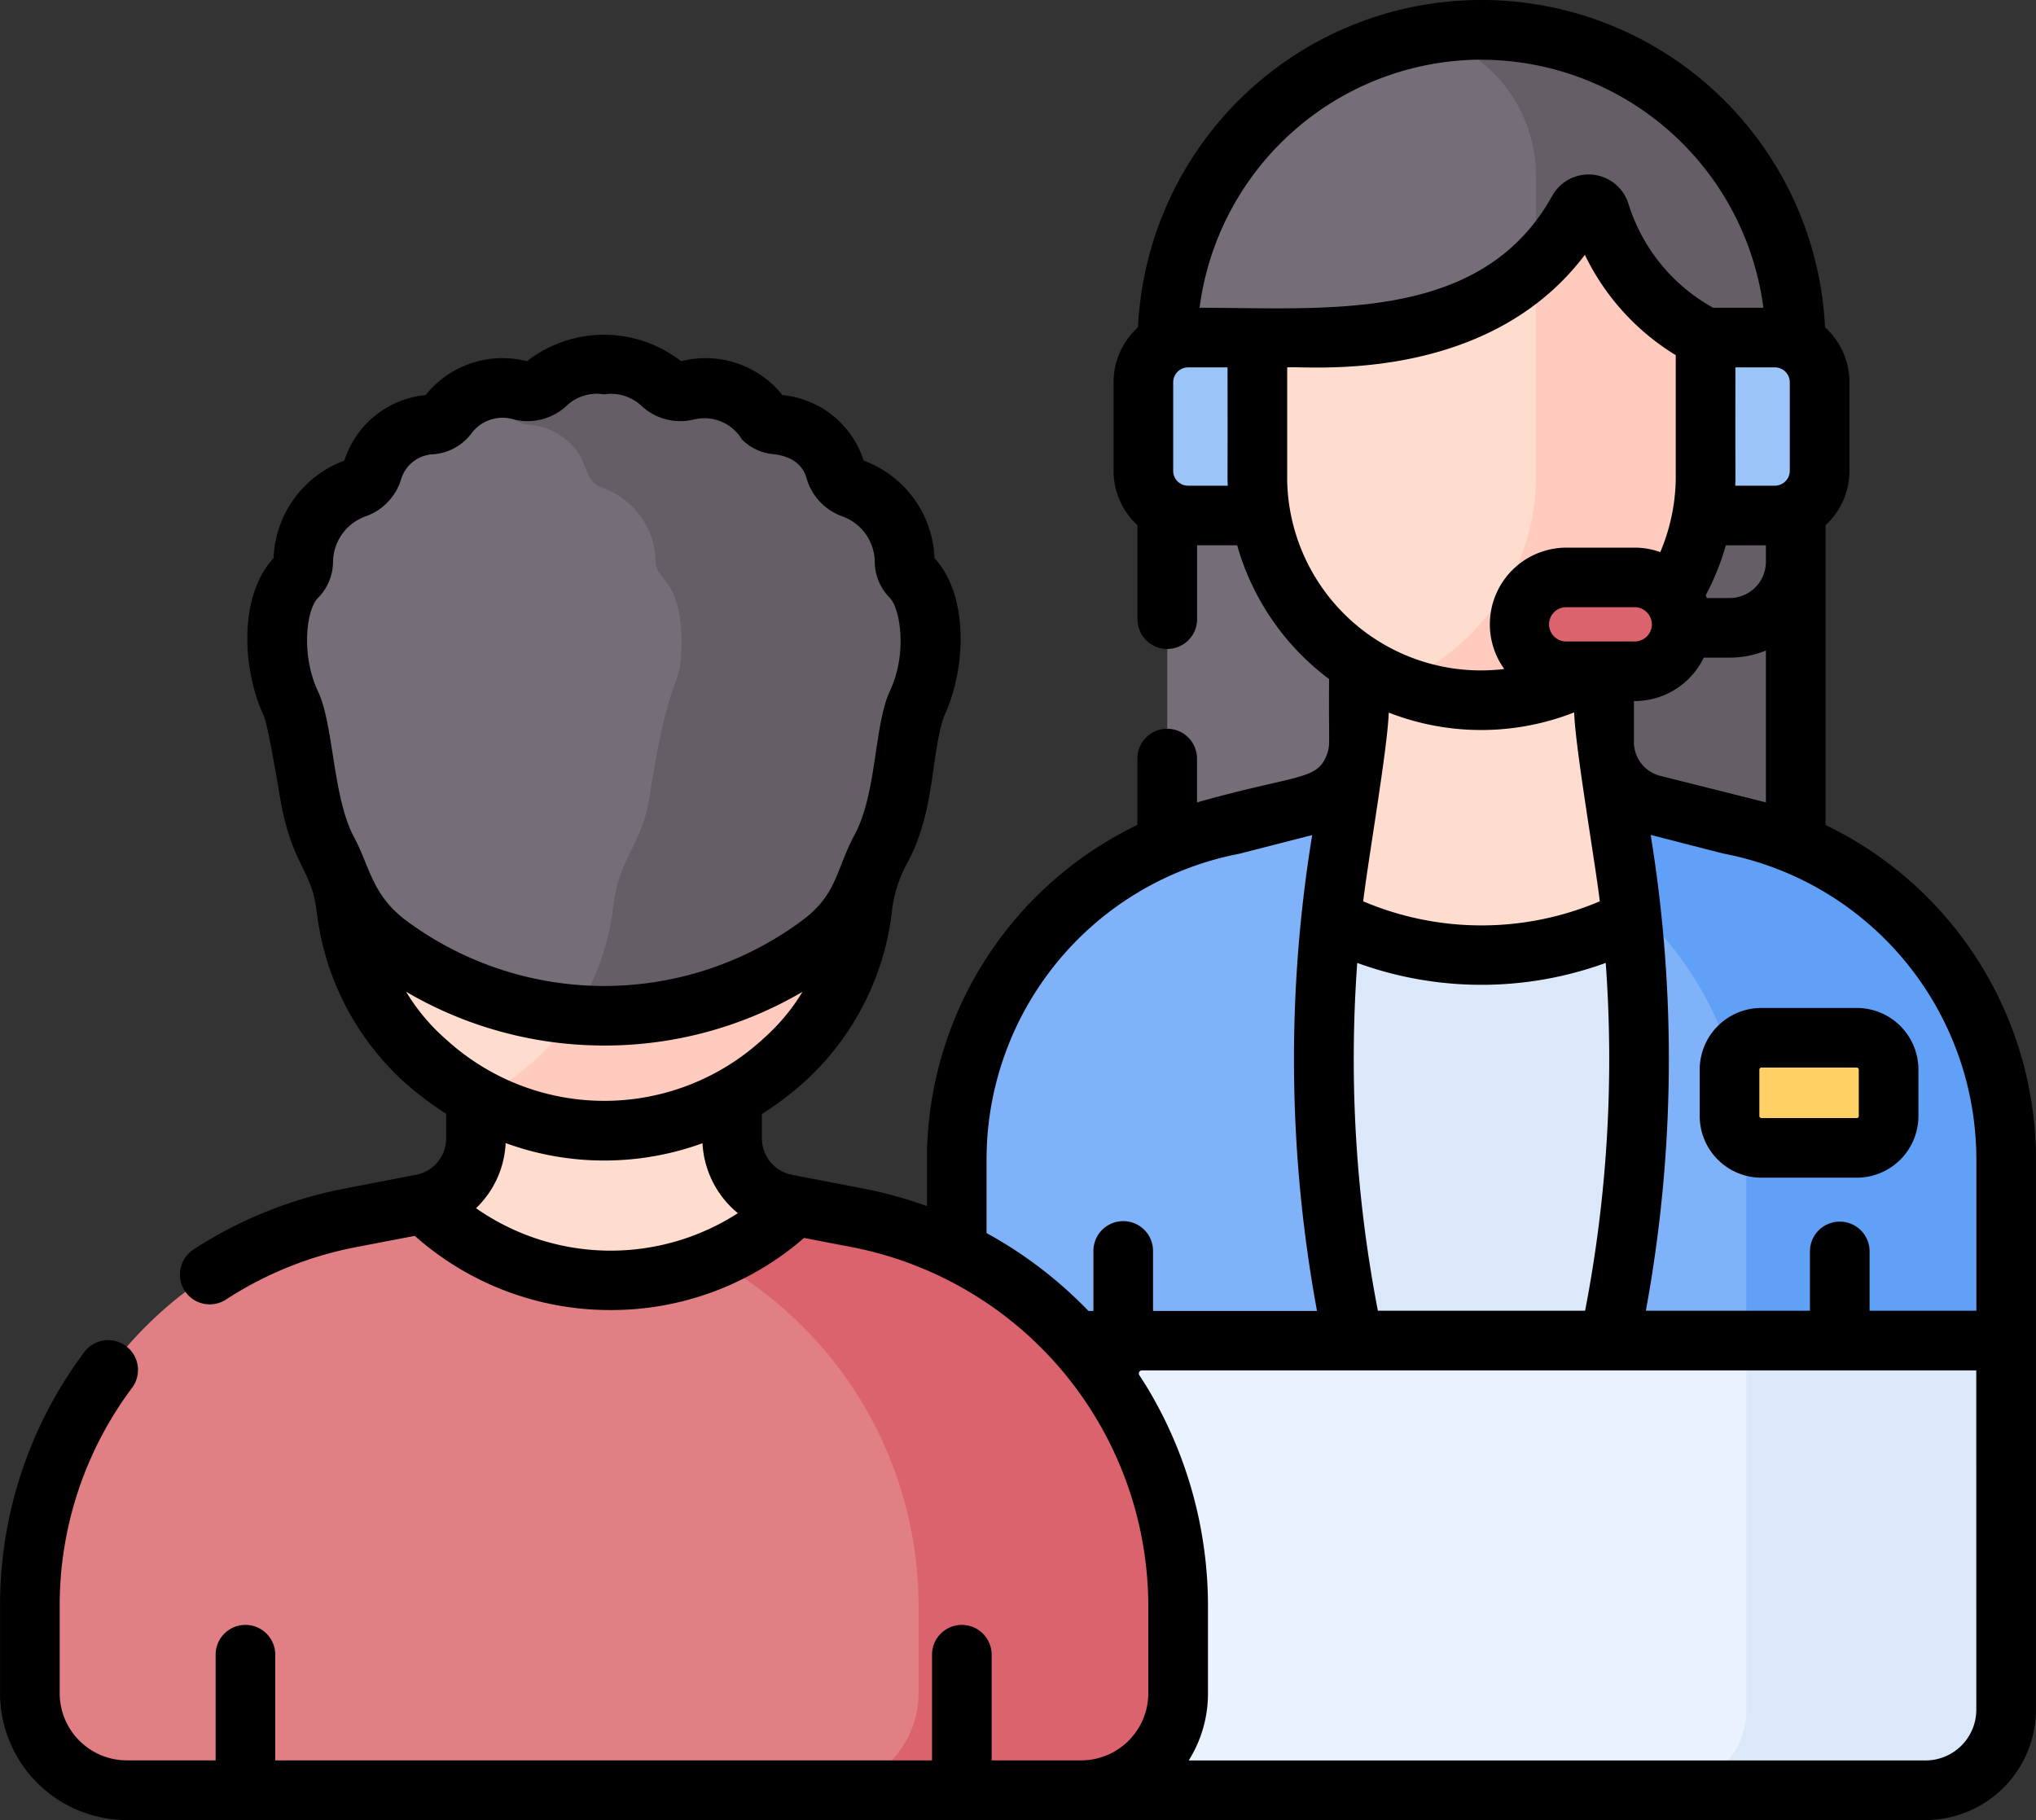 <svg xmlns="http://www.w3.org/2000/svg" width="127" height="113.542" viewBox="0 0 127 113.542">
  <rect x="0" y="0" width="127" height="113.542" fill="#333333" stroke="none"/>
  <g id="Grupo_94660" data-name="Grupo 94660" transform="translate(-188.889 -196)">
    <g id="Grupo_94995" data-name="Grupo 94995" transform="translate(190.749 197.86)">
      <g id="Grupo_94994" data-name="Grupo 94994">
        <g id="Grupo_94993" data-name="Grupo 94993">
          <g id="Grupo_94992" data-name="Grupo 94992">
            <g id="Grupo_94991" data-name="Grupo 94991">
              <g id="Grupo_94978" data-name="Grupo 94978" transform="translate(57.82)">
                <path id="Trazado_152010" data-name="Trazado 152010" d="M305.037,217.563a19.6,19.6,0,1,0-39.194,0s-.006,28.734-.007,33.222h39.208c0-4.488-.008-33.222-.008-33.222Z" transform="translate(-252.71 -197.966)" fill="#756e78"/>
                <g id="Grupo_94960" data-name="Grupo 94960" transform="translate(29.322)">
                  <path id="Trazado_152011" data-name="Trazado 152011" d="M305.958,217.563a19.58,19.58,0,0,0-23-19.3,9.14,9.14,0,0,1,6.806,8.836v43.681h16.205C305.963,246.3,305.958,217.563,305.958,217.563Z" transform="translate(-282.953 -197.966)" fill="#665e66"/>
                </g>
                <g id="Grupo_94962" data-name="Grupo 94962" transform="translate(44.476 19.196)">
                  <g id="Grupo_94961" data-name="Grupo 94961">
                    <path id="Trazado_152012" data-name="Trazado 152012" d="M298.968,218.254v11.1h6.554a2.79,2.79,0,0,0,2.79-2.79v-5.521a2.79,2.79,0,0,0-2.79-2.79Z" transform="translate(-298.968 -218.254)" fill="#9bc4f9"/>
                  </g>
                </g>
                <g id="Grupo_94964" data-name="Grupo 94964" transform="translate(11.64 19.196)">
                  <g id="Grupo_94963" data-name="Grupo 94963">
                    <path id="Trazado_152013" data-name="Trazado 152013" d="M273.61,218.254v11.1h-6.554a2.79,2.79,0,0,1-2.79-2.79v-5.521a2.79,2.79,0,0,1,2.79-2.79Z" transform="translate(-264.265 -218.254)" fill="#9bc4f9"/>
                  </g>
                </g>
                <g id="Grupo_94968" data-name="Grupo 94968" transform="translate(0 33.493)">
                  <g id="Grupo_94967" data-name="Grupo 94967">
                    <g id="Grupo_94966" data-name="Grupo 94966">
                      <g id="Grupo_94965" data-name="Grupo 94965">
                        <path id="Trazado_152014" data-name="Trazado 152014" d="M301.159,258.373l-4.6-10.109c-.047-.009-.093-.023-.139-.033a4,4,0,0,1-3.1-3.892V233.364h-15.29v10.975a4,4,0,0,1-3.1,3.892c-.046.01-.092.024-.139.033l-4.6,10.109Z" transform="translate(-252.944 -233.364)" fill="#ffddce"/>
                        <path id="Trazado_152015" data-name="Trazado 152015" d="M301.048,250.555l-.105.093a20.711,20.711,0,0,1-32.5,0l-.115-.09a21.264,21.264,0,0,0-16.363,20.691v12.909h65.459V271.249a21.263,21.263,0,0,0-16.374-20.694Z" transform="translate(-251.963 -234.289)" fill="#dbe8f9"/>
                        <path id="Trazado_152016" data-name="Trazado 152016" d="M295.487,249.792l-.6-3.372a4,4,0,0,0,2.855,2.513c.046.01.092.024.139.033l4.6,1.18a21.264,21.264,0,0,1,17.245,20.88v12.909H294.634A84.964,84.964,0,0,0,295.487,249.792Z" transform="translate(-254.259 -234.067)" fill="#7fb2f9"/>
                        <path id="Trazado_152017" data-name="Trazado 152017" d="M302.488,250.146l-4.6-1.18c-.047-.009-.093-.023-.139-.033a4,4,0,0,1-2.855-2.513l.6,3.372c.312,1.738.562,3.484.765,5.233a21.247,21.247,0,0,1,7.263,16v12.909h16.206V271.027A21.264,21.264,0,0,0,302.488,250.146Z" transform="translate(-254.273 -234.067)" fill="#60a0f7"/>
                        <path id="Trazado_152018" data-name="Trazado 152018" d="M276.2,249.792l.6-3.372a4,4,0,0,1-2.855,2.513c-.046.01-.092.024-.139.033l-4.6,1.18a21.263,21.263,0,0,0-17.245,20.88v12.909h25.084a84.98,84.98,0,0,1-.852-34.143Z" transform="translate(-251.963 -234.067)" fill="#7fb2f9"/>
                      </g>
                    </g>
                  </g>
                  <path id="Trazado_152019" data-name="Trazado 152019" d="M304.893,271.294h5.954a1.984,1.984,0,0,0,1.984-1.984V266.4a1.984,1.984,0,0,0-1.984-1.984h-5.954a1.985,1.985,0,0,0-1.985,1.984v2.907A1.985,1.985,0,0,0,304.893,271.294Z" transform="translate(-254.704 -235.035)" fill="#ffd064"/>
                </g>
                <g id="Grupo_94977" data-name="Grupo 94977" transform="translate(18.753 10.882)">
                  <g id="Grupo_94976" data-name="Grupo 94976">
                    <g id="Grupo_94975" data-name="Grupo 94975">
                      <g id="Grupo_94974" data-name="Grupo 94974">
                        <g id="Grupo_94973" data-name="Grupo 94973">
                          <g id="Grupo_94970" data-name="Grupo 94970" transform="translate(0 0)">
                            <g id="Grupo_94969" data-name="Grupo 94969">
                              <path id="Trazado_152020" data-name="Trazado 152020" d="M299.738,217.781a13.114,13.114,0,0,1-6.59-7.8.741.741,0,0,0-1.355-.13c-3.036,5.466-9.082,7.93-16.044,7.93h-3.966v8.853a13.98,13.98,0,0,0,27.956,0Z" transform="translate(-271.782 -209.467)" fill="#ffddce"/>
                            </g>
                          </g>
                          <path id="Trazado_152021" data-name="Trazado 152021" d="M293.642,209.981a.741.741,0,0,0-1.355-.13,13.823,13.823,0,0,1-2.635,3.382v13.4a13.988,13.988,0,0,1-8.688,12.731,13.982,13.982,0,0,0,19.267-12.731v-8.853a13.112,13.112,0,0,1-6.589-7.8Z" transform="translate(-272.276 -209.467)" fill="#ffcbbe"/>
                          <g id="Grupo_94972" data-name="Grupo 94972" transform="translate(16.362 23.274)">
                            <g id="Grupo_94971" data-name="Grupo 94971">
                              <path id="Trazado_152022" data-name="Trazado 152022" d="M296.246,239.926h-4.241a2.93,2.93,0,0,1,0-5.861h4.241a2.93,2.93,0,1,1,0,5.861Z" transform="translate(-289.075 -234.065)" fill="#db636e"/>
                            </g>
                          </g>
                        </g>
                      </g>
                    </g>
                  </g>
                </g>
              </g>
              <path id="Trazado_152023" data-name="Trazado 152023" d="M219.543,312.439h91.108a5.027,5.027,0,0,0,5.027-5.026V284.39H219.543Z" transform="translate(-192.399 -202.617)" fill="#eaf2ff"/>
              <path id="Trazado_152024" data-name="Trazado 152024" d="M303.732,284.39v23.023a5.026,5.026,0,0,1-5.026,5.026h16.205a5.027,5.027,0,0,0,5.027-5.026V284.39Z" transform="translate(-196.659 -202.617)" fill="#dbe8f9"/>
              <g id="Grupo_94990" data-name="Grupo 94990" transform="translate(0 20.884)">
                <g id="Grupo_94989" data-name="Grupo 94989" transform="translate(0 36.795)">
                  <g id="Grupo_94988" data-name="Grupo 94988">
                    <g id="Grupo_94987" data-name="Grupo 94987">
                      <g id="Grupo_94986" data-name="Grupo 94986">
                        <g id="Grupo_94985" data-name="Grupo 94985">
                          <g id="Grupo_94984" data-name="Grupo 94984">
                            <g id="Grupo_94983" data-name="Grupo 94983">
                              <g id="Grupo_94982" data-name="Grupo 94982">
                                <g id="Grupo_94981" data-name="Grupo 94981">
                                  <g id="Grupo_94980" data-name="Grupo 94980">
                                    <path id="Trazado_152025" data-name="Trazado 152025" d="M236.057,270.4V258.926H220.084V270.4a4.176,4.176,0,0,1-3.244,4.068s.424,9.435,11.23,9.435,11.913-9.3,11.913-9.3l-.538-.1a4.177,4.177,0,0,1-3.388-4.1Z" transform="translate(-192.253 -258.926)" fill="#ffddce"/>
                                    <path id="Trazado_152026" data-name="Trazado 152026" d="M256.441,311.953a6.048,6.048,0,0,0,6.048-6.048v-5.432a24.675,24.675,0,0,0-20.013-24.231l-3.89-.749a16.571,16.571,0,0,1-23.01-.009l-.134-.13c-.048.011-.1.026-.145.035l-4.429.853a24.676,24.676,0,0,0-20.013,24.231V305.9a6.048,6.048,0,0,0,6.048,6.048Z" transform="translate(-190.855 -259.81)" fill="#e07f84"/>
                                    <g id="Grupo_94979" data-name="Grupo 94979" transform="translate(42.639 15.682)">
                                      <path id="Trazado_152027" data-name="Trazado 152027" d="M244.9,276.249l-3.891-.749a16.524,16.524,0,0,1-5.091,3.35,24.679,24.679,0,0,1,12.8,21.63v5.432a6.048,6.048,0,0,1-6.049,6.048h16.2a6.048,6.048,0,0,0,6.048-6.048V300.48A24.675,24.675,0,0,0,244.9,276.249Z" transform="translate(-235.919 -275.5)" fill="#db636e"/>
                                    </g>
                                  </g>
                                </g>
                              </g>
                            </g>
                          </g>
                        </g>
                      </g>
                    </g>
                  </g>
                </g>
                <path id="Trazado_152028" data-name="Trazado 152028" d="M247.08,241.179a9.011,9.011,0,0,0,.738-5.176l-.018-.116a3.684,3.684,0,0,0-1.085-2.6,1.38,1.38,0,0,1-.41-.975,4.927,4.927,0,0,0-3.29-4.574,1.673,1.673,0,0,1-1.032-1.112,4.047,4.047,0,0,0-3.657-2.852,1.384,1.384,0,0,1-1.026-.573,4.2,4.2,0,0,0-3.42-1.7,4.352,4.352,0,0,0-1.119.146,1.692,1.692,0,0,1-1.621-.41,4.576,4.576,0,0,0-3.589-1.2h0a4.518,4.518,0,0,0-3.589,1.2,1.693,1.693,0,0,1-1.622.41,4.346,4.346,0,0,0-1.119-.146,4.2,4.2,0,0,0-3.42,1.7,1.382,1.382,0,0,1-1.026.573,4.047,4.047,0,0,0-3.657,2.852,1.672,1.672,0,0,1-1.031,1.112,4.927,4.927,0,0,0-3.29,4.574,1.381,1.381,0,0,1-.411.975,3.684,3.684,0,0,0-1.085,2.6l-.017.116a9.007,9.007,0,0,0,.757,5.219,44.933,44.933,0,0,1,1.208,5.976,10.1,10.1,0,0,0,1.067,3.173,10.266,10.266,0,0,1,1.159,3.554,15.19,15.19,0,0,0,5.043,9.653,16.461,16.461,0,0,0,22.2-.095,15.2,15.2,0,0,0,4.963-9.7,9.822,9.822,0,0,1,1.146-3.528l.009-.02a10.132,10.132,0,0,0,1.1-3.269,43.543,43.543,0,0,1,1.146-5.792Z" transform="translate(-191.733 -220.038)" fill="#ffddce"/>
                <path id="Trazado_152029" data-name="Trazado 152029" d="M248.535,236l-.018-.116a3.688,3.688,0,0,0-1.085-2.6,1.377,1.377,0,0,1-.41-.976,4.926,4.926,0,0,0-3.29-4.573,1.673,1.673,0,0,1-1.032-1.112,4.047,4.047,0,0,0-3.657-2.852,1.382,1.382,0,0,1-1.026-.574,4.2,4.2,0,0,0-3.42-1.7,4.353,4.353,0,0,0-1.119.146,1.689,1.689,0,0,1-1.621-.409,4.576,4.576,0,0,0-3.589-1.2h0a4.514,4.514,0,0,0-3.589,1.2,1.691,1.691,0,0,1-1.622.409,4.374,4.374,0,0,0-2.53.088,4.233,4.233,0,0,1,1.229.712c.8.653.846,1.267,1.745,1.331a4.3,4.3,0,0,1,2.08.71c1.944,1.307,1.151,2.7,2.609,3.254a4.925,4.925,0,0,1,3.29,4.573c-.006,1.218,1.613,1.032,1.618,5.055,0,3.22-.672,1.142-1.988,9.6-.484,3.109-1.9,3.79-2.257,6.817a15.19,15.19,0,0,1-4.963,9.7,18.211,18.211,0,0,1-3.377,2.363,16.59,16.59,0,0,0,7.839,1.99,16.89,16.89,0,0,0,11.08-4.352,15.19,15.19,0,0,0,4.963-9.7,9.822,9.822,0,0,1,1.146-3.528l.01-.019a10.184,10.184,0,0,0,1.1-3.27,43.417,43.417,0,0,1,1.145-5.792,9,9,0,0,0,.738-5.176Z" transform="translate(-192.451 -220.038)" fill="#ffcbbe"/>
                <path id="Trazado_152030" data-name="Trazado 152030" d="M247.8,235.887a3.684,3.684,0,0,0-1.085-2.6,1.38,1.38,0,0,1-.41-.975,4.927,4.927,0,0,0-3.29-4.574,1.673,1.673,0,0,1-1.032-1.112,4.047,4.047,0,0,0-3.657-2.852,1.382,1.382,0,0,1-1.026-.574,4.2,4.2,0,0,0-3.42-1.7,4.353,4.353,0,0,0-1.119.146,1.689,1.689,0,0,1-1.621-.409,4.576,4.576,0,0,0-3.589-1.2h0a4.514,4.514,0,0,0-3.589,1.2,1.691,1.691,0,0,1-1.622.409,4.348,4.348,0,0,0-1.119-.146,4.2,4.2,0,0,0-3.42,1.7,1.382,1.382,0,0,1-1.026.574,4.047,4.047,0,0,0-3.657,2.852,1.672,1.672,0,0,1-1.031,1.112,4.927,4.927,0,0,0-3.29,4.574,1.381,1.381,0,0,1-.411.975,3.684,3.684,0,0,0-1.085,2.6l-.017.116a9.007,9.007,0,0,0,.757,5.219,44.966,44.966,0,0,1,1.208,5.976,10.125,10.125,0,0,0,1.067,3.174,11.048,11.048,0,0,1,.677,1.537,9.1,9.1,0,0,0,3.1,4.293l.136.1a22.577,22.577,0,0,0,26.794-.1l.03-.023a8.922,8.922,0,0,0,3.056-4.3,10.472,10.472,0,0,1,.71-1.619l.01-.019a10.159,10.159,0,0,0,1.1-3.27,43.543,43.543,0,0,1,1.146-5.792,9,9,0,0,0,.737-5.176Z" transform="translate(-191.733 -220.038)" fill="#756e78"/>
                <path id="Trazado_152031" data-name="Trazado 152031" d="M248.536,236l-.018-.116a3.688,3.688,0,0,0-1.085-2.6,1.377,1.377,0,0,1-.41-.976,4.926,4.926,0,0,0-3.29-4.573,1.673,1.673,0,0,1-1.032-1.112,4.047,4.047,0,0,0-3.657-2.852,1.382,1.382,0,0,1-1.026-.574,4.2,4.2,0,0,0-3.42-1.7,4.353,4.353,0,0,0-1.119.146,1.692,1.692,0,0,1-1.621-.41,4.575,4.575,0,0,0-3.589-1.2h0a4.517,4.517,0,0,0-3.589,1.2,1.693,1.693,0,0,1-1.622.41,4.374,4.374,0,0,0-2.53.088,4.211,4.211,0,0,1,1.229.712c.8.652.846,1.267,1.745,1.331a4.3,4.3,0,0,1,2.08.71c1.944,1.307,1.151,2.7,2.609,3.254a4.925,4.925,0,0,1,3.29,4.573c-.006,1.217,1.613,1.032,1.618,5.055,0,3.22-.672,1.142-1.988,9.6-.484,3.109-1.9,3.79-2.257,6.817a15.635,15.635,0,0,1-2.438,6.778c.634.054,1.284.087,1.955.091a22.471,22.471,0,0,0,13.375-4.453l.03-.023a8.918,8.918,0,0,0,3.056-4.3,10.55,10.55,0,0,1,.71-1.619l.01-.019a10.184,10.184,0,0,0,1.1-3.27,43.48,43.48,0,0,1,1.145-5.792,9,9,0,0,0,.738-5.175Z" transform="translate(-192.452 -220.038)" fill="#665e66"/>
              </g>
            </g>
          </g>
        </g>
      </g>
    </g>
    <g id="Grupo_94997" data-name="Grupo 94997" transform="translate(188.889 196)">
      <g id="Grupo_94996" data-name="Grupo 94996">
        <path id="Trazado_152032" data-name="Trazado 152032" d="M302.763,247.467c0-.027,0-1.845,0-18.7a4.634,4.634,0,0,0,1.488-3.4v-5.52a4.634,4.634,0,0,0-1.523-3.432,21.452,21.452,0,0,0-42.854,0,4.631,4.631,0,0,0-1.524,3.432v5.52a4.631,4.631,0,0,0,1.491,3.4v5.857a1.86,1.86,0,0,0,1.859,1.861h0a1.861,1.861,0,0,0,1.86-1.86v-4.609h2.5a15.793,15.793,0,0,0,5.735,8.348c-.042,3.948.1,4.08-.14,4.714-.616,1.621-1.789,1.2-8.1,2.979v-2.735a1.86,1.86,0,0,0-1.86-1.86h0a1.86,1.86,0,0,0-1.86,1.859l0,4.143a23.164,23.164,0,0,0-13.126,20.846v2.932a26.623,26.623,0,0,0-3.987-1.1l-4.428-.853a2.32,2.32,0,0,1-1.88-2.276V265.5a20.7,20.7,0,0,0,2.546-1.914,17.019,17.019,0,0,0,5.582-10.877,8.119,8.119,0,0,1,.944-2.878c1.772-3.274,1.46-6.877,2.307-9.182,1.369-2.956,1.535-7.515-.614-9.83a6.752,6.752,0,0,0-4.417-6.084,5.91,5.91,0,0,0-5.067-4.088,6.14,6.14,0,0,0-6.32-2.112,7.824,7.824,0,0,0-9.617,0,6.14,6.14,0,0,0-6.321,2.112,5.9,5.9,0,0,0-5.067,4.088,6.753,6.753,0,0,0-4.416,6.084c-2.185,2.354-1.978,6.928-.59,9.884.251.661.818,3.991.963,4.875.722,4.42,1.975,4.531,2.318,7.284a17.007,17.007,0,0,0,5.672,10.83,20.765,20.765,0,0,0,2.4,1.789v1.535a2.3,2.3,0,0,1-1.8,2.254h0l-4.509.874a26.373,26.373,0,0,0-9.451,3.807,1.86,1.86,0,1,0,2.029,3.119,22.693,22.693,0,0,1,8.125-3.273l3.651-.7a18.334,18.334,0,0,0,12.208,4.629h.007a18.332,18.332,0,0,0,12.066-4.5l2.974.572a22.847,22.847,0,0,1,18.5,22.4v5.432a4.192,4.192,0,0,1-4.188,4.188h-5.583v-6.591a1.86,1.86,0,0,0-3.72,0v6.591H206.059v-6.591a1.86,1.86,0,1,0-3.72,0v6.591H196.8a4.193,4.193,0,0,1-4.188-4.188V296.2a22.649,22.649,0,0,1,4.516-13.626,1.86,1.86,0,1,0-2.983-2.223,26.34,26.34,0,0,0-5.253,15.849v5.432a7.917,7.917,0,0,0,7.908,7.908H309a6.9,6.9,0,0,0,6.887-6.886V268.313a23.165,23.165,0,0,0-13.126-20.846Zm-91-19.279a3.554,3.554,0,0,0,2.165-2.35,2.186,2.186,0,0,1,2-1.5,3.284,3.284,0,0,0,2.4-1.342,2.413,2.413,0,0,1,2.553-.846,3.565,3.565,0,0,0,3.4-.882,2.73,2.73,0,0,1,2.283-.666,2.793,2.793,0,0,1,2.284.666,3.561,3.561,0,0,0,3.405.881l.022,0a2.721,2.721,0,0,1,2.894,1.269,3.227,3.227,0,0,0,1.7.881c.3.054,1.92.067,2.333,1.54a3.552,3.552,0,0,0,2.164,2.35,3.061,3.061,0,0,1,2.088,2.825,3.224,3.224,0,0,0,.946,2.29c.6.607,1.136,3.363,0,5.8-1,2.143-.8,6.382-2.207,8.981-1.153,2.132-1.062,3.685-3.233,5.311l-.037.027a20.717,20.717,0,0,1-24.579.092l-.126-.093c-2.132-1.6-2.243-3.324-3.255-5.216-1.323-2.478-1.253-6.989-2.234-9.067-1.084-2.3-.726-5.108-.012-5.831a3.226,3.226,0,0,0,.946-2.29,3.06,3.06,0,0,1,2.087-2.825Zm2.459,29.68a24.4,24.4,0,0,0,12.438,3.356h.036a24.36,24.36,0,0,0,12.251-3.352,12.616,12.616,0,0,1-2.441,2.921,14.621,14.621,0,0,1-19.753.084A12.588,12.588,0,0,1,214.219,257.868Zm4.363,13.5a6,6,0,0,0,1.845-4.059,17.928,17.928,0,0,0,12.279.01,6.039,6.039,0,0,0,2.207,4.363A14.642,14.642,0,0,1,218.582,271.372Zm93.586-3.059v9.46h-6.662v-3.742a1.861,1.861,0,0,0-3.721,0v3.742H291.552a86.615,86.615,0,0,0,.3-29.685c4.415,1.132,4.488,1.153,4.576,1.171A19.429,19.429,0,0,1,312.168,268.313Zm-37.334,9.46a82.631,82.631,0,0,1-1.287-21.7,22.653,22.653,0,0,0,15.5,0,82.67,82.67,0,0,1-1.287,21.7ZM299.6,218.917a.933.933,0,0,1,.931.931v5.52a.933.933,0,0,1-.931.931h-2.472c.026-.687,0,.2.011-7.382Zm-4.247,14.391c-.022-.059-.041-.118-.064-.176a15.8,15.8,0,0,0,1.251-3.112h2.5v1.071a2.262,2.262,0,0,1-2.259,2.217Zm-3.425,1.64a1.072,1.072,0,0,1-1.07,1.07h-4.241a1.07,1.07,0,1,1,0-2.139h4.241A1.071,1.071,0,0,1,291.925,234.947Zm.606,9.478.026,0a2.178,2.178,0,0,1-1.752-2.1v-2.592h.05a4.791,4.791,0,0,0,4.308-2.709h1.617a5.945,5.945,0,0,0,2.259-.445l0,9.476c-.025-.008-6.484-1.63-6.51-1.635Zm-11.233-44.7A17.776,17.776,0,0,1,298.884,215.2H295.75a11.223,11.223,0,0,1-5.29-6.508,2.6,2.6,0,0,0-4.753-.465c-4.416,7.946-14.086,6.972-21.992,6.972A17.773,17.773,0,0,1,281.3,199.721ZM263,226.3a.931.931,0,0,1-.931-.93v-5.521a.931.931,0,0,1,.931-.93h2.46c.011,8.345-.016,6.563.014,7.381Zm6.181-.4v-6.978c.888-.145,12.333,1.239,18.568-7.025a14.891,14.891,0,0,0,5.668,6.258v7.745a12.107,12.107,0,0,1-.964,4.542,4.754,4.754,0,0,0-1.6-.279h-4.241a4.782,4.782,0,0,0-3.892,7.572,12.087,12.087,0,0,1-13.542-11.835Zm17.9,14.546c.074,2.224,1.276,9.125,1.6,11.78a18.857,18.857,0,0,1-14.76,0c.318-2.648,1.521-9.56,1.594-11.772A15.844,15.844,0,0,0,287.083,240.441Zm-36.654,32.478v-4.605a19.43,19.43,0,0,1,15.737-19.053c.089-.018.161-.04,4.576-1.171a86.6,86.6,0,0,0,.3,29.685H260.813v-3.742a1.86,1.86,0,0,0-3.72,0v3.742h-.31a26.553,26.553,0,0,0-6.353-4.855Zm61.739,29.738A3.166,3.166,0,0,1,309,305.822H263.039a7.851,7.851,0,0,0,1.2-4.188V296.2a26.428,26.428,0,0,0-3.874-13.776l-.406-.634a.194.194,0,0,1,.163-.3h52.041Z" transform="translate(-188.889 -196)"/>
        <path id="Trazado_152033" data-name="Trazado 152033" d="M300.942,266.3V269.2a3.849,3.849,0,0,0,3.845,3.844h5.954a3.849,3.849,0,0,0,3.844-3.844V266.3a3.849,3.849,0,0,0-3.844-3.845h-5.954A3.85,3.85,0,0,0,300.942,266.3Zm3.72,0a.125.125,0,0,1,.125-.124h5.954a.124.124,0,0,1,.124.124V269.2a.124.124,0,0,1-.124.124h-5.954a.125.125,0,0,1-.125-.124Z" transform="translate(-194.919 -199.576)"/>
      </g>
    </g>
  </g>
</svg>
